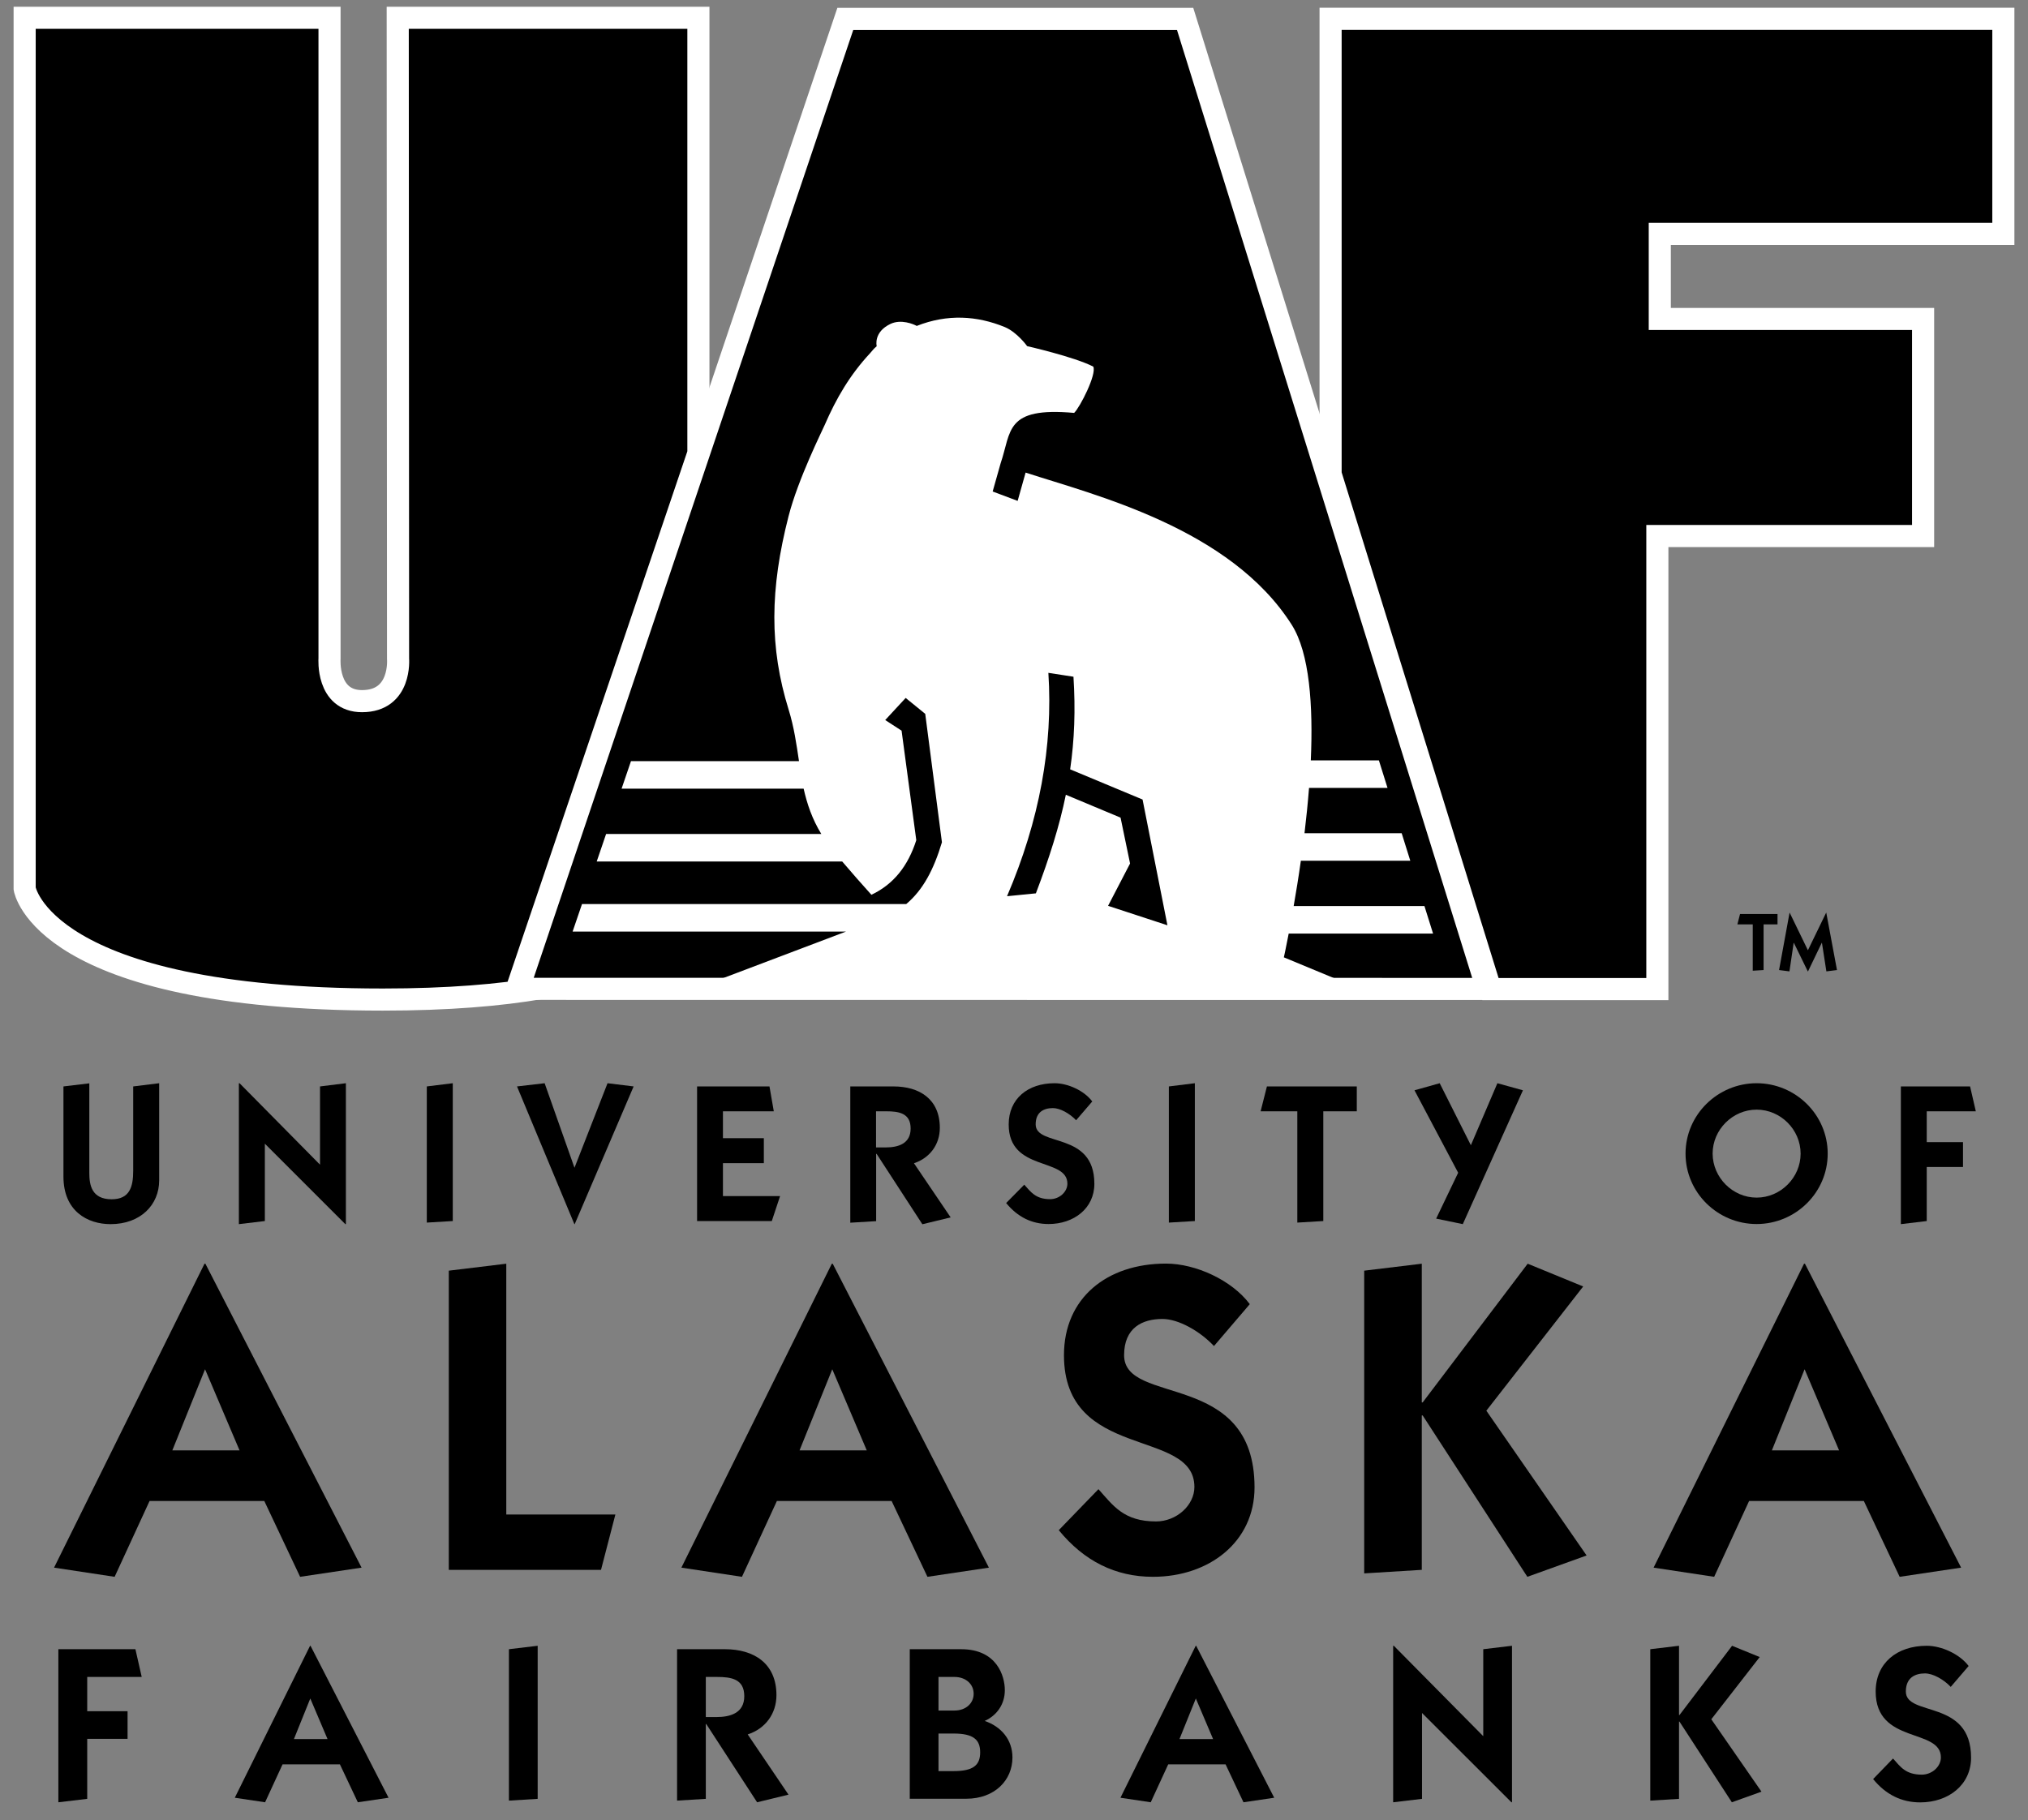 <?xml version="1.0" encoding="utf-8"?>
<!-- Generator: Adobe Illustrator 21.0.0, SVG Export Plug-In . SVG Version: 6.00 Build 0)  -->
<svg version="1.1" id="Layer_1" xmlns="http://www.w3.org/2000/svg" xmlns:xlink="http://www.w3.org/1999/xlink" x="0px" y="0px"
	 viewBox="0 0 183.46 164.68" style="enable-background:new 0 0 183.46 164.68;" xml:space="preserve">
<rect x="0" y="0" width="183.46" height="164.68" fill="#808080" stroke="none"/>
<g>
	<path d="M14.4,98.01v8.79c0,2.2-1.67,3.96-4.4,3.96c-2.1,0-4.26-1.19-4.26-4.3V98.3l2.34-0.28v8.11c0,1.07,0.2,2.38,2.02,2.38
		c1.63,0,1.95-1.12,1.95-2.58V98.3L14.4,98.01z"/>
	<polygon points="21.61,110.76 21.61,98.01 21.67,98.01 28.95,105.38 28.95,98.3 31.29,98.01 31.29,110.76 31.24,110.76 
		23.96,103.48 23.96,110.48 	"/>
	<polygon points="38.61,110.62 38.61,98.3 40.96,98.01 40.96,110.48 	"/>
	<polygon points="51.97,105.66 54.96,98.01 57.32,98.3 51.99,110.76 51.96,110.76 46.77,98.3 49.27,98.01 	"/>
	<polygon points="63.06,110.48 63.06,98.3 69.61,98.3 70,100.55 65.4,100.55 65.4,102.98 69.1,102.98 69.1,105.24 65.4,105.24 
		65.4,108.22 70.57,108.22 69.82,110.48 	"/>
	<path d="M76.92,98.3h3.91c2.34,0,4.19,1.14,4.19,3.75c0,1.51-0.91,2.73-2.34,3.2l3.32,4.9l-2.56,0.62l-4.14-6.37h-0.04v6.09
		l-2.34,0.14V98.3z M79.26,103.82h0.85c1.15,0,2.27-0.34,2.27-1.71c0-1.4-1.07-1.56-2.22-1.56h-0.91V103.82z"/>
	<path d="M92.66,107.19c0.6,0.67,1.03,1.31,2.34,1.31c0.84,0,1.56-0.66,1.56-1.4c0-2.41-5.31-1.05-5.31-5.36
		c0-2.33,1.74-3.73,4.15-3.73c1.21,0,2.68,0.67,3.41,1.65l-1.46,1.7c-0.57-0.6-1.44-1.1-2.1-1.1c-0.82,0-1.56,0.36-1.56,1.47
		c0,2.08,5.31,0.59,5.31,5.38c0,2.22-1.85,3.64-4.14,3.64c-1.53,0-2.81-0.64-3.84-1.9L92.66,107.19z"/>
	<polygon points="105.74,110.62 105.74,98.3 108.09,98.01 108.09,110.48 	"/>
	<polygon points="114.61,98.3 122.74,98.3 122.74,100.55 119.71,100.55 119.71,110.48 117.36,110.62 117.36,100.55 114.04,100.55 	
		"/>
	<polygon points="127.96,98.65 130.24,98.01 133.06,103.62 135.46,98.01 137.77,98.65 132.33,110.76 129.92,110.26 131.91,106.11 	
		"/>
	<path d="M158.91,98.01c3.51,0,6.43,2.84,6.43,6.37c0,3.53-2.91,6.37-6.43,6.37c-3.52,0-6.43-2.84-6.43-6.37
		C152.48,100.85,155.4,98.01,158.91,98.01 M158.91,108.36c2.17,0,3.98-1.81,3.98-3.98c0-2.17-1.81-3.98-3.98-3.98
		c-2.17,0-3.98,1.81-3.98,3.98C154.94,106.55,156.75,108.36,158.91,108.36"/>
	<polygon points="171.96,98.3 178.22,98.3 178.74,100.55 174.3,100.55 174.3,103.34 177.58,103.34 177.58,105.59 174.3,105.59 
		174.3,110.48 171.96,110.76 	"/>
	<path d="M4.89,141.84l13.61-27.5h0.08l14.13,27.5l-5.56,0.83l-3.24-6.86H13.53l-3.16,6.86L4.89,141.84z M15.59,131.23h6.08
		l-3.12-7.34L15.59,131.23z"/>
	<polygon points="40.6,142.04 40.6,114.97 45.8,114.34 45.8,137.03 55.67,137.03 54.37,142.04 	"/>
	<path d="M61.64,141.84l13.61-27.5h0.08l14.13,27.5l-5.56,0.83l-3.24-6.86H70.28l-3.16,6.86L61.64,141.84z M72.33,131.23h6.08
		l-3.12-7.34L72.33,131.23z"/>
	<path d="M99.37,134.74c1.34,1.5,2.29,2.92,5.21,2.92c1.85,0,3.47-1.46,3.47-3.12c0-5.37-11.8-2.33-11.8-11.92
		c0-5.17,3.87-8.29,9.23-8.29c2.68,0,5.96,1.5,7.58,3.67l-3.24,3.79c-1.26-1.34-3.2-2.45-4.66-2.45c-1.82,0-3.47,0.79-3.47,3.28
		c0,4.62,11.8,1.3,11.8,11.96c0,4.93-4.1,8.09-9.19,8.09c-3.39,0-6.23-1.42-8.52-4.22L99.37,134.74z"/>
	<polygon points="138.2,114.34 143.22,116.4 134.46,127.64 143.53,140.74 138.17,142.67 128.7,128.07 128.62,128.07 128.62,142.04 
		123.41,142.36 123.41,114.97 128.62,114.34 128.62,126.89 128.7,126.89 	"/>
	<path d="M149.59,141.84l13.61-27.5h0.08l14.13,27.5l-5.56,0.83l-3.24-6.86h-10.38l-3.16,6.86L149.59,141.84z M160.29,131.23h6.08
		l-3.12-7.34L160.29,131.23z"/>
	<polygon points="5.28,149.22 12.25,149.22 12.82,151.73 7.89,151.73 7.89,154.83 11.54,154.83 11.54,157.33 7.89,157.33 
		7.89,162.76 5.28,163.07 	"/>
	<path d="M21.24,162.66l6.81-13.75h0.04l7.06,13.75l-2.78,0.41l-1.62-3.43h-5.19l-1.58,3.43L21.24,162.66z M26.59,157.35h3.04
		l-1.56-3.67L26.59,157.35z"/>
	<polygon points="46.04,162.92 46.04,149.22 48.64,148.91 48.64,162.76 	"/>
	<path d="M61.24,149.22h4.34c2.6,0,4.66,1.26,4.66,4.16c0,1.68-1.01,3.04-2.6,3.55l3.69,5.45l-2.84,0.69l-4.6-7.08h-0.04v6.77
		l-2.6,0.16V149.22z M63.85,155.36h0.95c1.28,0,2.53-0.37,2.53-1.89c0-1.56-1.18-1.74-2.47-1.74h-1.01V155.36z"/>
	<path d="M82.29,149.22h4.66c3.24,0,3.95,2.43,3.95,3.71c0,1.24-0.69,2.27-1.82,2.78c1.48,0.51,2.51,1.68,2.51,3.31
		c0,2.05-1.6,3.73-4.18,3.73h-5.11V149.22z M84.9,154.77h1.44c1.03,0,1.74-0.65,1.74-1.52s-0.71-1.52-1.74-1.52H84.9V154.77z
		 M84.9,160.25h1.36c1.78,0,2.41-0.53,2.41-1.7c0-1.16-0.63-1.7-2.41-1.7H84.9V160.25z"/>
	<path d="M101.36,162.66l6.81-13.75h0.04l7.06,13.75l-2.78,0.41l-1.62-3.43h-5.19l-1.58,3.43L101.36,162.66z M106.7,157.35h3.04
		l-1.56-3.67L106.7,157.35z"/>
	<polygon points="126.03,163.07 126.03,148.91 126.09,148.91 134.18,157.09 134.18,149.22 136.78,148.91 136.78,163.07 
		136.73,163.07 128.64,154.99 128.64,162.76 	"/>
	<polygon points="156.69,148.91 159.19,149.93 154.81,155.56 159.35,162.11 156.67,163.07 151.93,155.77 151.89,155.77 
		151.89,162.76 149.29,162.92 149.29,149.22 151.89,148.91 151.89,155.18 151.93,155.18 	"/>
	<path d="M171.25,159.11c0.67,0.75,1.14,1.46,2.6,1.46c0.93,0,1.73-0.73,1.73-1.56c0-2.68-5.9-1.16-5.9-5.96
		c0-2.58,1.93-4.14,4.62-4.14c1.34,0,2.98,0.75,3.79,1.83l-1.62,1.89c-0.63-0.67-1.6-1.22-2.33-1.22c-0.91,0-1.73,0.4-1.73,1.64
		c0,2.31,5.9,0.65,5.9,5.98c0,2.47-2.05,4.05-4.6,4.05c-1.7,0-3.12-0.71-4.26-2.11L171.25,159.11z"/>
	<polygon points="149.93,89.49 134.83,89.49 120.37,42.89 120.37,1.7 181.23,1.7 181.23,21.16 150.15,21.16 150.15,28.86 
		173.97,28.86 173.97,48.5 149.93,48.5 	"/>
	<polygon style="fill:none;stroke:#FFFFFF;stroke-width:2;stroke-miterlimit:3.864;" points="149.93,89.49 134.83,89.49 
		120.37,42.89 120.37,1.7 181.23,1.7 181.23,21.16 150.15,21.16 150.15,28.86 173.97,28.86 173.97,48.5 149.93,48.5 	"/>
	<path d="M29.81,1.61l0,57.97c0,0-0.29,3.86,2.94,3.86c3.59,0,3.26-3.84,3.26-3.84L35.98,1.61h27.2V41l-16.4,48.4h2.17
		c-3.72,0.64-8.41,1.04-14.32,1.04c-30.8,0-32.4-10.03-32.4-10.03V1.61H29.81z"/>
	<path style="fill:none;stroke:#FFFFFF;stroke-width:2;stroke-miterlimit:3.864;" d="M29.81,1.61l0,57.97c0,0-0.29,3.86,2.94,3.86
		c3.59,0,3.26-3.84,3.26-3.84L35.98,1.61h27.2V41l-16.4,48.4h2.17c-3.72,0.64-8.41,1.04-14.32,1.04c-30.8,0-32.4-10.03-32.4-10.03
		V1.61H29.81z"/>
	<polygon points="46.89,89.47 134.54,89.48 107.21,1.71 76.47,1.71 	"/>
	<polygon style="fill:none;stroke:#FFFFFF;stroke-width:2;stroke-miterlimit:3.864;" points="46.89,89.47 134.54,89.48 107.21,1.71 
		76.47,1.71 	"/>
	<path style="fill-rule:evenodd;clip-rule:evenodd;fill:#FFFFFF;" d="M116.58,84.47h13.06l-0.78-2.49h-11.83
		c0.21-1.21,0.44-2.6,0.65-4.1h9.9l-0.78-2.49h-8.79c0.16-1.33,0.3-2.71,0.41-4.1h7.1l-0.78-2.49h-6.16
		c0.22-4.97-0.11-9.71-1.72-12.26C111.3,47.77,99,44.79,92.78,42.76l-0.72,2.56l-2.26-0.85l0.72-2.55c0.99-2.9,0.37-5.12,6.65-4.56
		c0.54-0.52,2.06-3.52,1.73-4.19c-1.74-0.89-5.98-1.85-5.98-1.85s-0.9-1.26-2.03-1.73c-2.5-1.02-5.17-1.2-7.96-0.1
		c-0.28-0.16-1.42-0.64-2.38-0.18c-1.54,0.74-1.25,1.97-1.24,2.02c-0.3,0.24-0.36,0.37-0.61,0.64c-1.81,1.95-3.04,4.05-4.09,6.47
		c-0.19,0.45-2.41,4.89-3.27,8.25c-1.7,6.62-1.74,11.9,0,17.51c0.5,1.61,0.71,3.15,0.94,4.67H57.08l-0.85,2.49H72.7
		c0.31,1.37,0.76,2.73,1.6,4.1H54.83l-0.85,2.49h22.21c0.84,0.99,1.82,2.1,2.64,3.01c2.03-0.96,3.32-2.63,4.06-4.94l-1.33-9.91
		l-1.48-0.96l1.85-2l1.77,1.44l1.51,11.62c-0.75,2.5-1.72,4.32-3.23,5.59H52.65l-0.85,2.49h24.73l-13.28,5.03h59.4l-6.51-2.7
		C116.14,86.64,116.32,85.83,116.58,84.47 M100.24,81.96l1.99-3.83l-0.86-4.15l-4.95-2.07c-0.58,2.84-1.49,5.71-2.71,8.92
		l-2.61,0.26c2.93-6.84,4.17-13.58,3.74-20.21l2.27,0.35c0.19,3,0.09,5.71-0.3,8.38l6.55,2.73l2.25,11.38L100.24,81.96z"/>
	<polygon points="157.17,83.64 158.56,83.64 158.56,87.83 159.54,87.77 159.54,83.64 160.8,83.64 160.8,82.7 157.41,82.7 	"/>
	<polygon points="161.88,87.89 162.26,85.31 162.28,85.31 163.54,87.89 163.56,87.89 164.8,85.31 164.82,85.31 165.22,87.89 
		166.18,87.77 165.21,82.58 165.2,82.58 163.55,85.98 161.9,82.58 161.89,82.58 160.94,87.77 	"/>
</g>
</svg>
